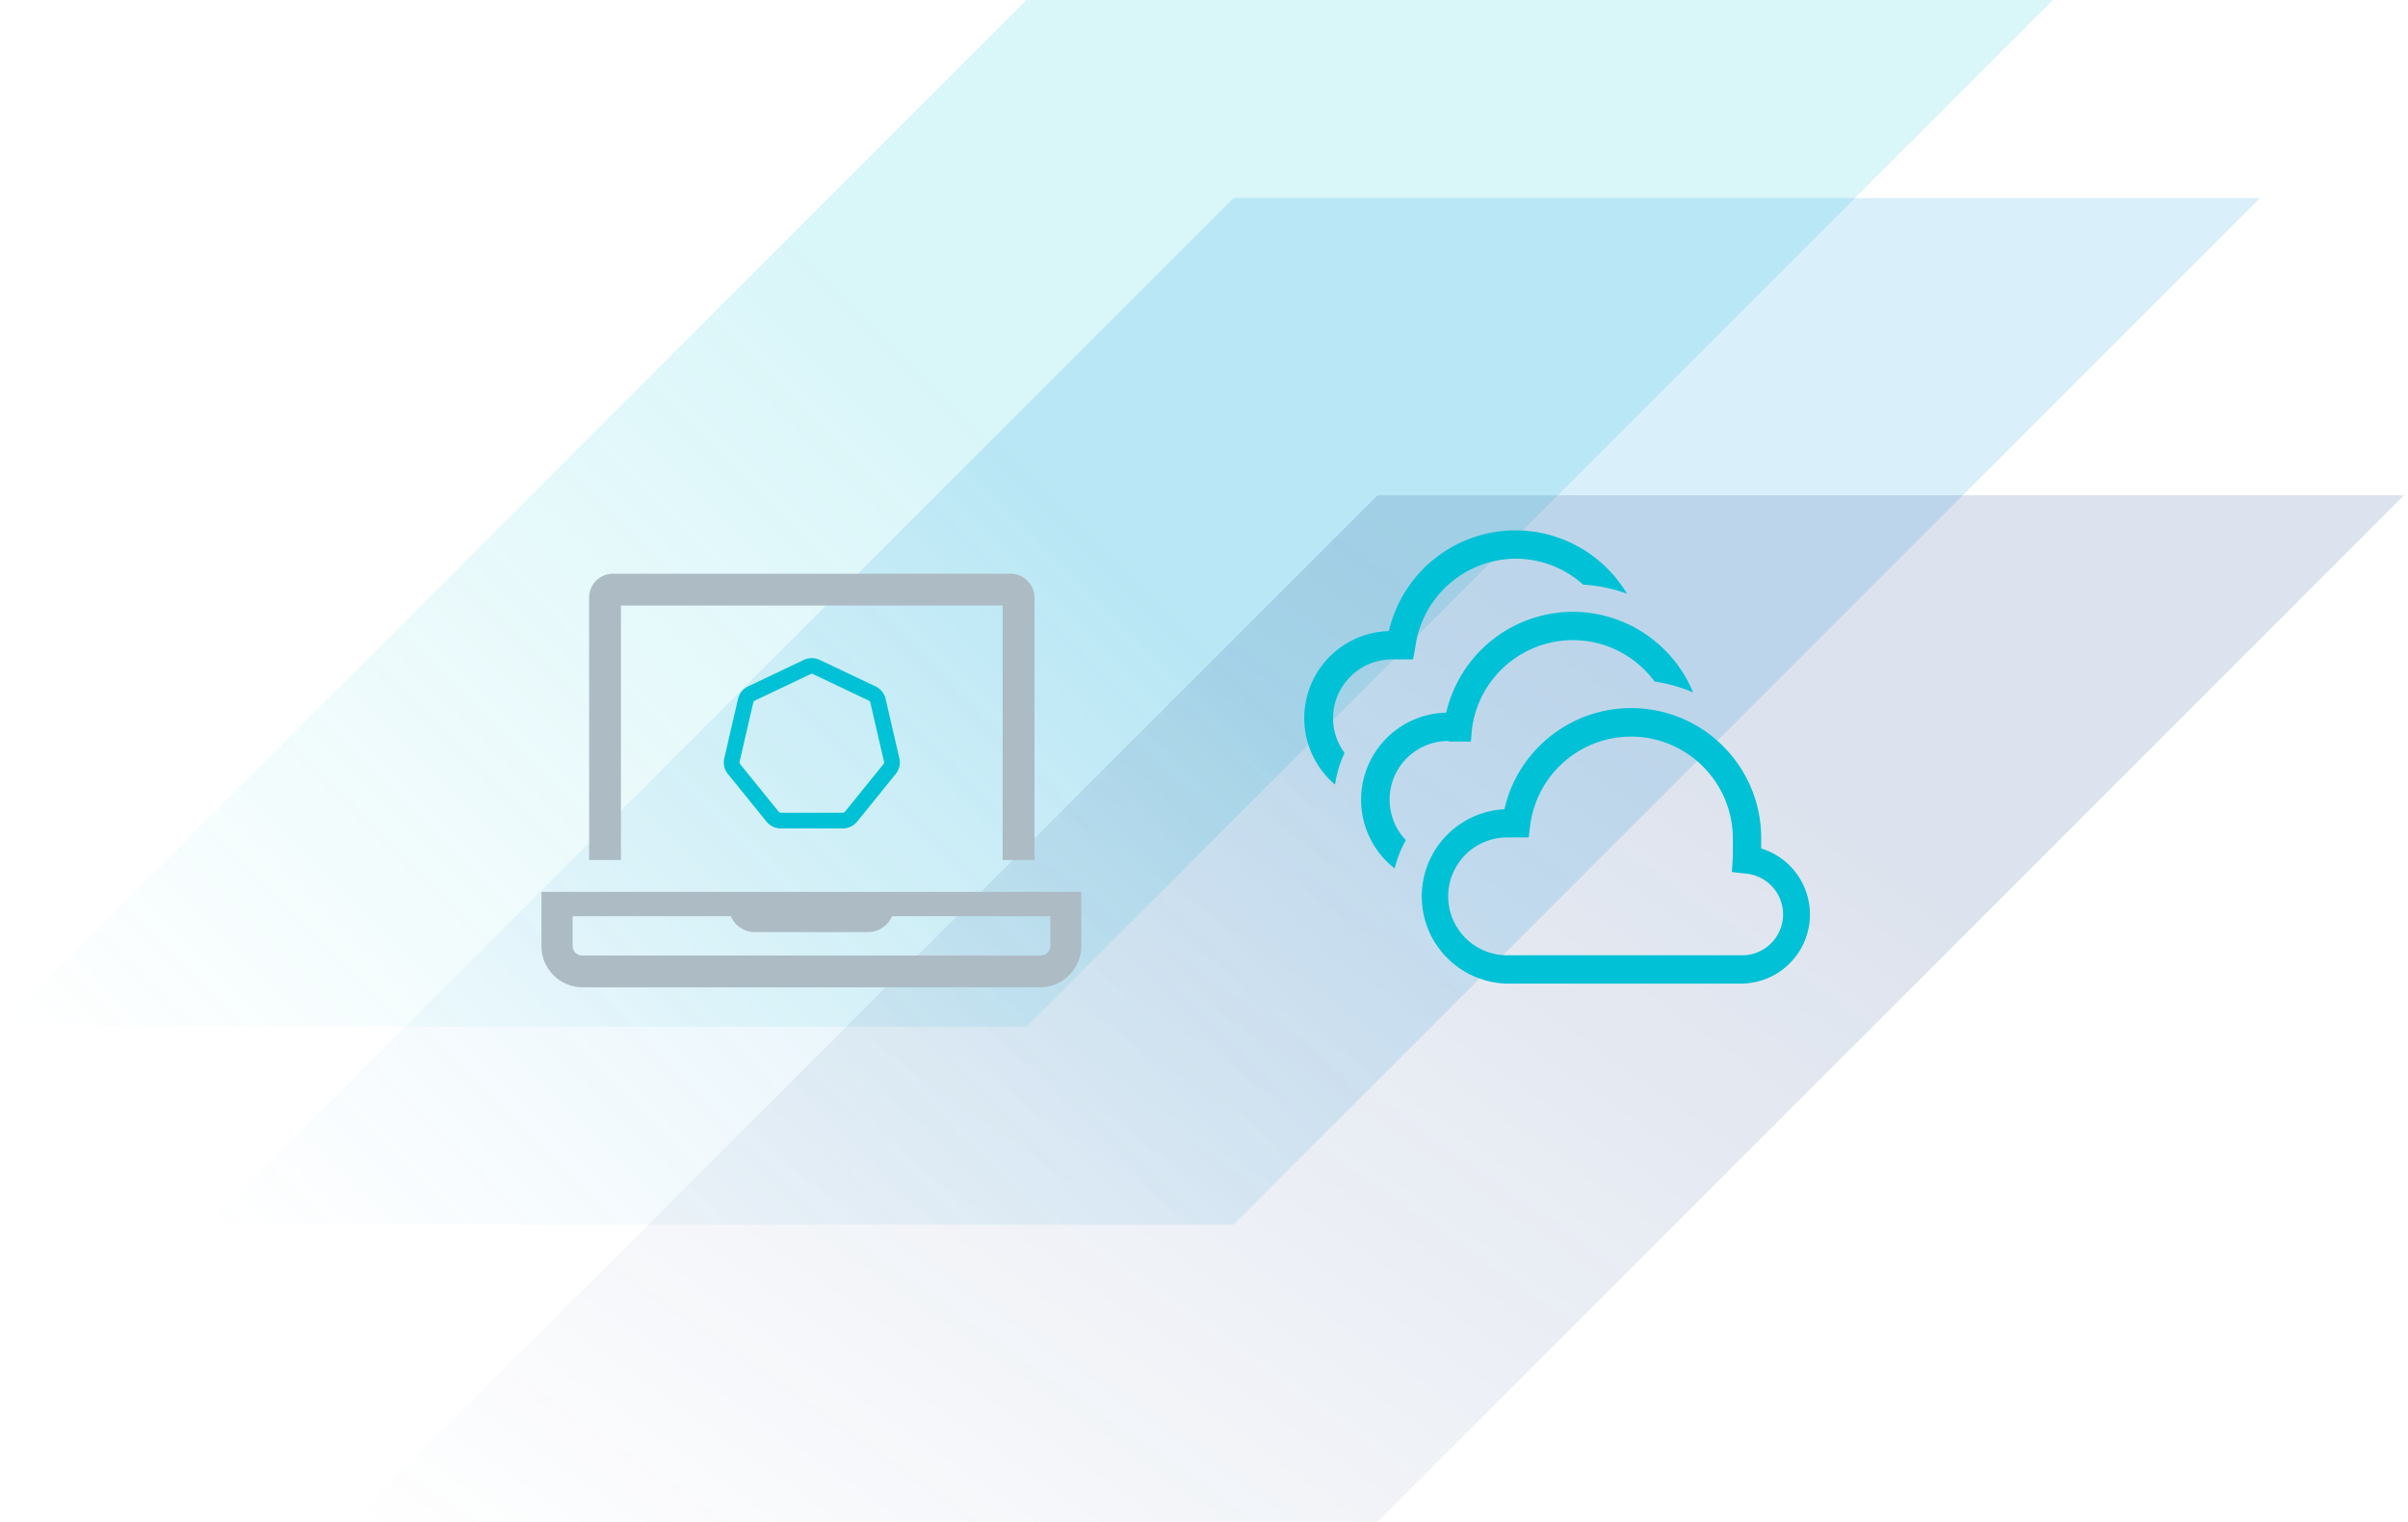 <svg width="307" height="194" fill="none" xmlns="http://www.w3.org/2000/svg"><path opacity=".15" fill-rule="evenodd" clip-rule="evenodd" d="M0 130.864h130.864L261.728 0H130.864L0 130.864Z" fill="url(#a)"/><path opacity=".15" fill-rule="evenodd" clip-rule="evenodd" d="M26.402 156.118h130.864L288.13 25.254H157.266L26.402 156.118Z" fill="url(#b)"/><path opacity=".15" fill-rule="evenodd" clip-rule="evenodd" d="M44.77 194h130.863L306.497 63.136H175.633L44.769 194Z" fill="url(#c)"/><path fill-rule="evenodd" clip-rule="evenodd" d="M127.833 77.195H79.167v32.444H75.11V76.181a3.042 3.042 0 0 1 3.042-3.042h50.694a3.042 3.042 0 0 1 3.042 3.042v33.458h-4.056V77.195Zm-58.805 36.499v6.895a5.272 5.272 0 0 0 5.272 5.272h58.278a5.272 5.272 0 0 0 5.273-5.272v-6.895H69.028Zm64.889 6.895c0 .672-.545 1.217-1.217 1.217H74.219a1.217 1.217 0 0 1-1.217-1.217v-3.792H93.18a3.325 3.325 0 0 0 3.041 2.028h14.458a3.325 3.325 0 0 0 3.042-2.028h20.197v3.792Z" fill="#ADBBC4"/><path clip-rule="evenodd" d="M103.429 84.902a1.373 1.373 0 0 0-.521.13l-7.106 3.375a1.343 1.343 0 0 0-.735.909l-1.753 7.58a1.323 1.323 0 0 0 .262 1.133l4.918 6.077c.258.319.649.504 1.063.504l7.887-.002c.413.001.804-.185 1.062-.503l4.917-6.078c.258-.319.355-.736.263-1.134l-1.756-7.58a1.344 1.344 0 0 0-.735-.908l-7.107-3.372a1.376 1.376 0 0 0-.659-.131Z" stroke="#00C1D5" stroke-width="2"/><path fill-rule="evenodd" clip-rule="evenodd" d="M180.155 84.06h-2.744a7.511 7.511 0 0 0-7.457 7.51 7.439 7.439 0 0 0 1.463 4.406 14.595 14.595 0 0 0-1.21 4.045 11.105 11.105 0 0 1 6.861-19.572A16.61 16.61 0 0 1 193.21 67.61h.162a16.574 16.574 0 0 1 14.047 8.07 20.04 20.04 0 0 0-5.579-1.155 12.91 12.91 0 0 0-8.504-3.304h-.126a12.983 12.983 0 0 0-12.766 11.267l-.289 1.57Zm4.623 10.472h2.744l.145-1.643a12.98 12.98 0 0 1 12.855-11.285h.127a12.945 12.945 0 0 1 10.291 5.272 19.94 19.94 0 0 1 4.911 1.39 16.61 16.61 0 0 0-15.166-10.273h-.163a16.612 16.612 0 0 0-16.142 12.856 11.105 11.105 0 0 0-6.572 19.861 14.622 14.622 0 0 1 1.427-3.611 7.475 7.475 0 0 1 5.416-12.64l.127.073Zm39.758 12.53v1.12h.072a8.81 8.81 0 0 1-2.636 17.207h-29.828c-5.98-.13-10.786-4.967-10.878-10.948-.093-5.981 4.562-10.964 10.535-11.279 1.883-8.267 9.702-13.78 18.122-12.778 8.42 1.004 14.725 8.2 14.613 16.678Zm-32.392 14.716h29.828a5.217 5.217 0 0 0 .524-10.418l-1.697-.199.126-2.004v-2.167c.04-7.155-5.701-13-12.856-13.09h-.126a12.983 12.983 0 0 0-12.856 11.285l-.198 1.571h-2.745a7.51 7.51 0 1 0 0 15.022Z" fill="#00C1D5"/><defs><linearGradient id="a" x1="130.864" y1="0" x2="0" y2="130.864" gradientUnits="userSpaceOnUse"><stop offset=".224" stop-color="#00C1D5"/><stop offset="1" stop-color="#00C1D5" stop-opacity="0"/></linearGradient><linearGradient id="b" x1="157.266" y1="25.254" x2="26.402" y2="156.118" gradientUnits="userSpaceOnUse"><stop offset=".224" stop-color="#0091DA"/><stop offset="1" stop-color="#0091DA" stop-opacity="0"/></linearGradient><linearGradient id="c" x1="44.77" y1="194" x2="149.227" y2="44.665" gradientUnits="userSpaceOnUse"><stop stop-color="#1A428A" stop-opacity="0"/><stop offset=".999" stop-color="#1A428A"/></linearGradient></defs></svg>